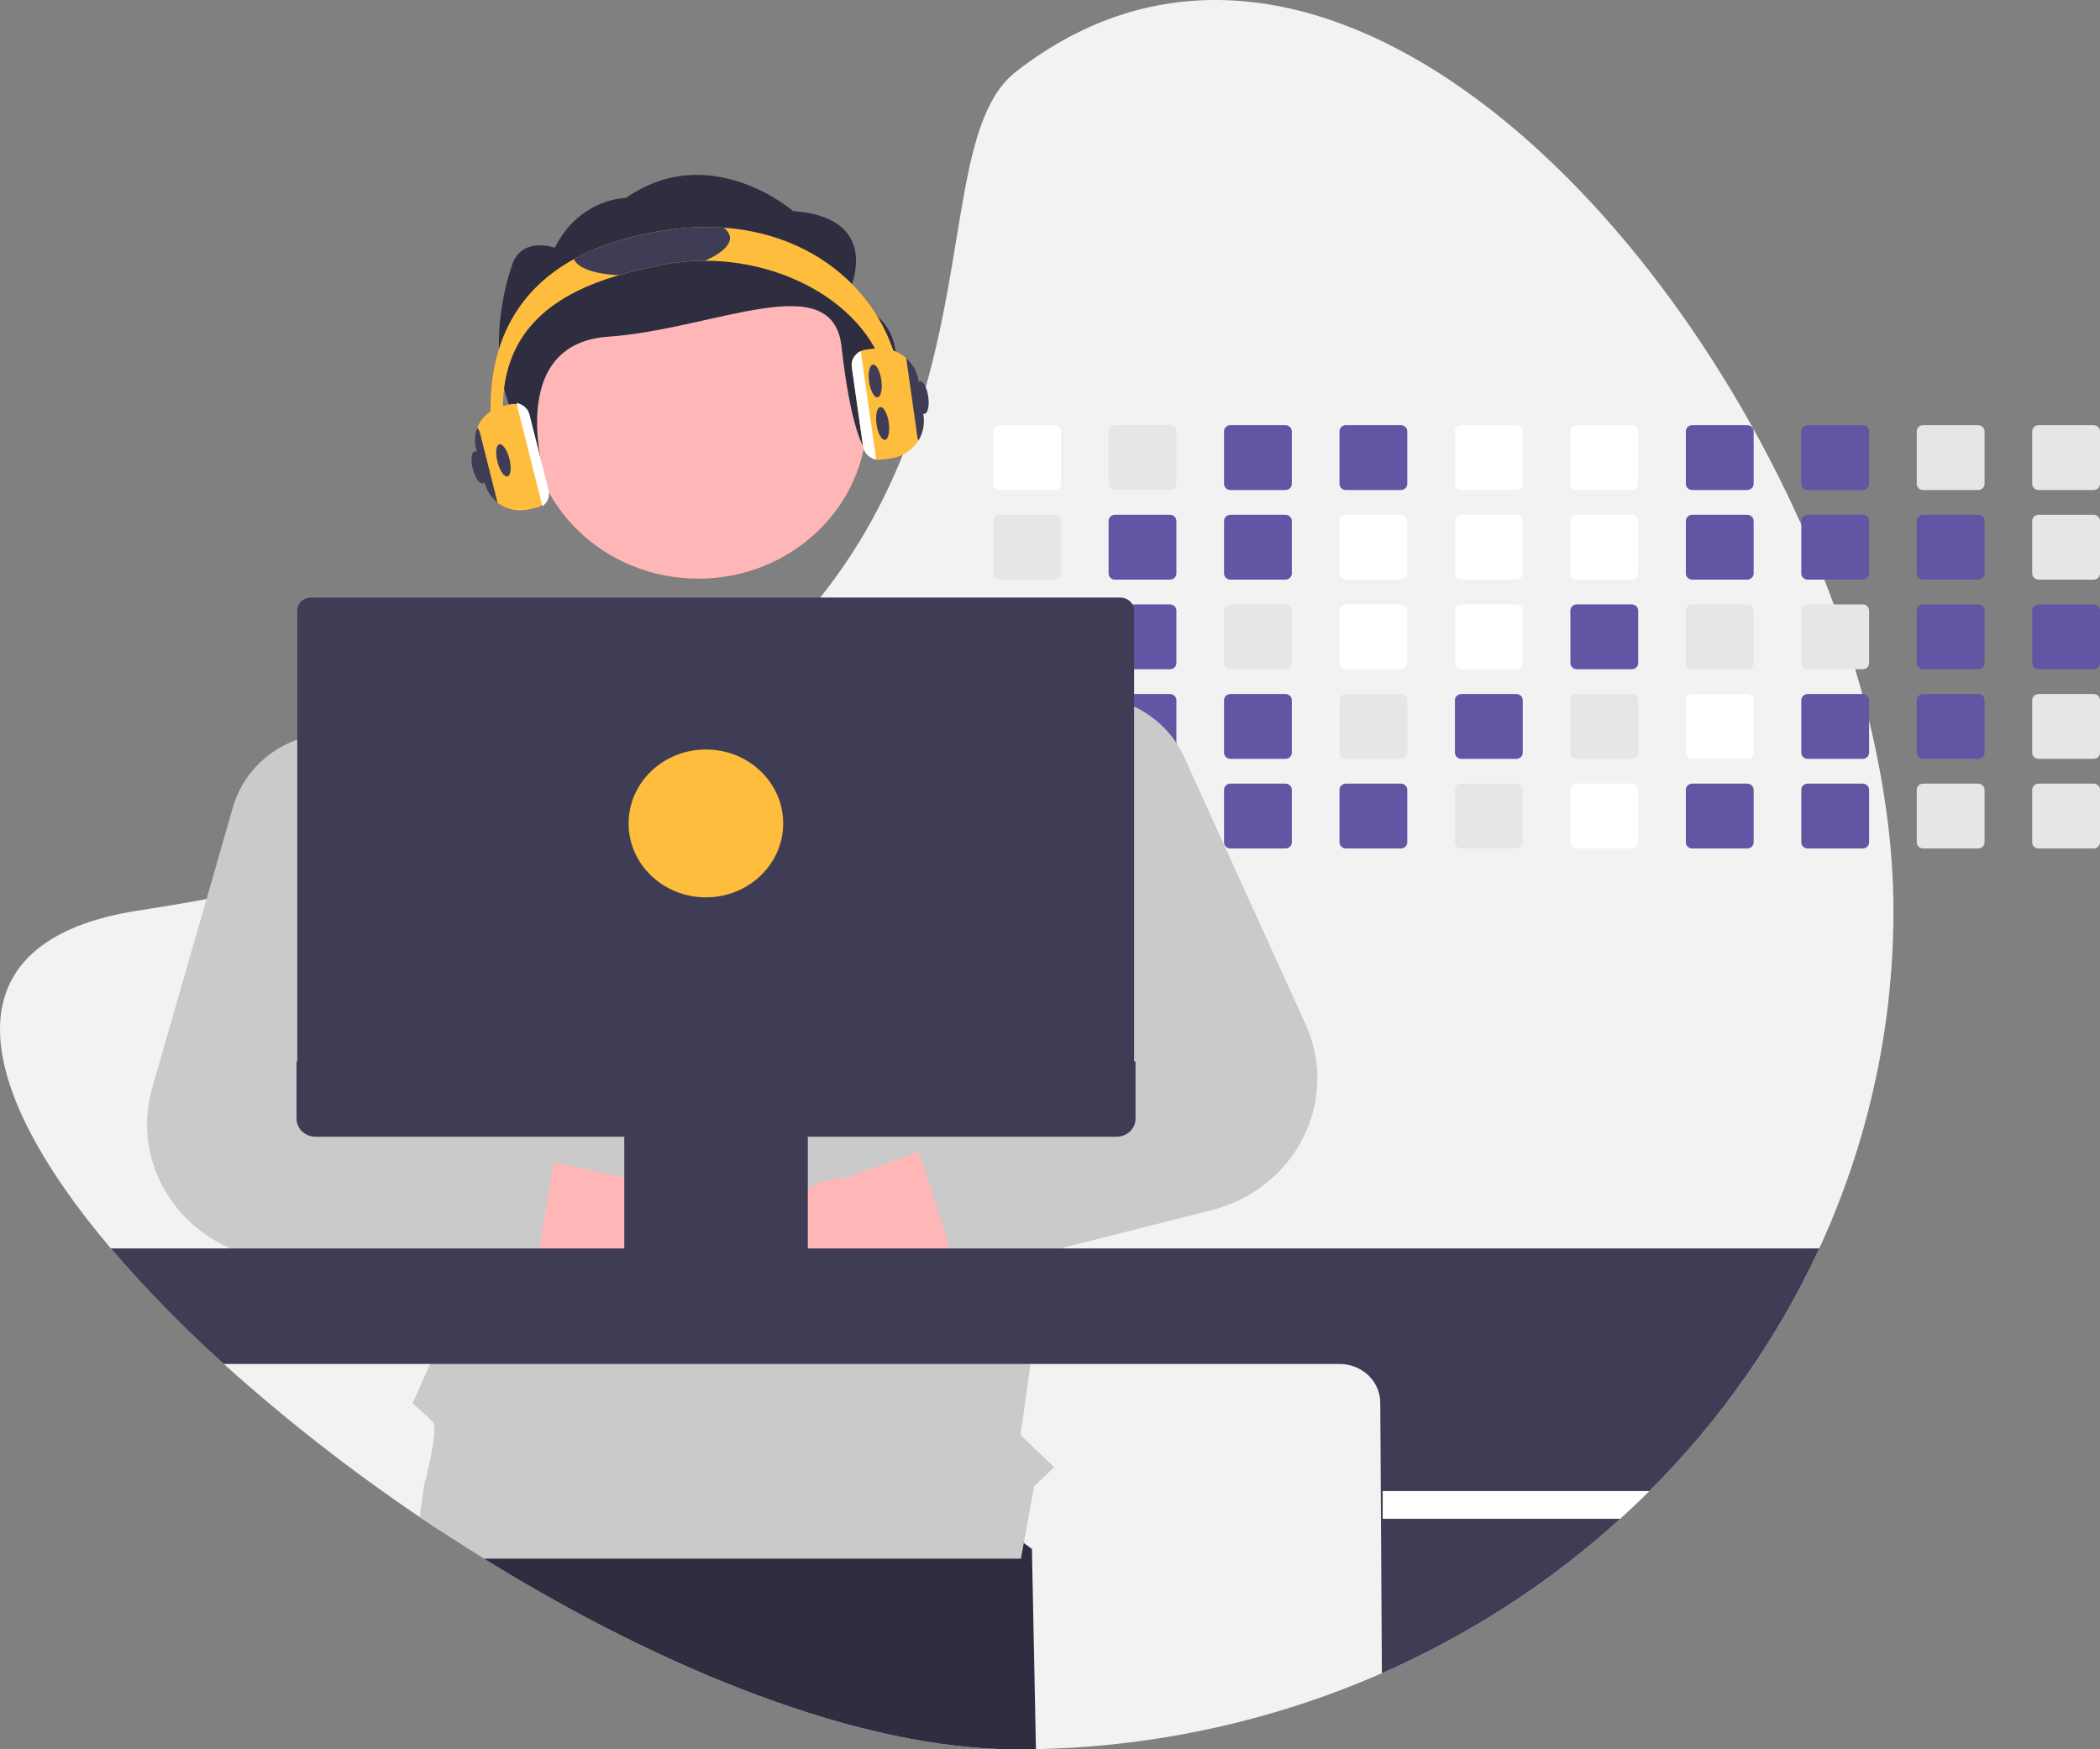 <svg width="473" height="394" viewBox="0 0 473 394" fill="none" xmlns="http://www.w3.org/2000/svg">
<rect x="0" y="0" width="473" height="394" fill="#808080" stroke="none"/>
<g clip-path="url(#clip0_42_2)">
<path d="M426.475 205.044C426.537 253.797 406.832 300.675 371.503 335.822C369.373 337.955 367.186 340.036 364.941 342.066C361.52 345.177 357.985 348.168 354.335 351.038C320.191 377.941 277.565 393.058 233.335 393.952C231.861 393.984 230.382 394 228.897 394C193.623 394 149.256 375.981 108.993 351.038C105.661 348.975 102.36 346.863 99.088 344.704C97.559 343.704 96.037 342.69 94.522 341.662C78.993 331.176 64.254 319.66 50.411 307.199C41.348 299.065 32.849 290.374 24.969 281.182C-5.968 244.687 -12.792 211.804 31.314 205.044C36.536 204.246 41.604 203.393 46.518 202.486C53.637 201.177 60.449 199.765 66.956 198.247C75.72 196.21 83.954 194.001 91.658 191.62C94.25 190.823 96.782 190.009 99.255 189.179C135.814 176.899 160.283 160.886 176.939 143.51C179.764 140.569 182.369 137.593 184.753 134.581C188.4 129.996 191.713 125.177 194.668 120.158C198.747 113.183 202.173 105.877 204.906 98.326L205.057 97.911C218.309 61.352 214.277 27.442 228.897 16.093C291.394 -32.426 369.201 36.67 405.721 118.152C407.562 122.258 409.293 126.389 410.915 130.544C411.643 132.4 412.346 134.26 413.023 136.123C414.802 140.979 416.417 145.847 417.866 150.727C418.423 152.589 418.953 154.449 419.457 156.306C419.996 158.311 420.514 160.311 420.992 162.311C424.545 176.952 426.475 191.392 426.475 205.044Z" fill="#F2F2F2"/>
<path d="M233.335 393.952C231.861 393.984 230.382 394 228.897 394C193.623 394 149.256 375.981 108.993 351.038C105.661 348.975 102.36 346.863 99.088 344.704L101.958 328.004L188.829 316.974L232.429 348.858L233.335 393.952Z" fill="#2F2E41"/>
<path d="M237.517 95.757H225.138C224.755 95.757 224.387 95.903 224.116 96.162C223.845 96.421 223.692 96.773 223.692 97.14V108.984C223.692 109.165 223.73 109.344 223.803 109.512C223.875 109.679 223.982 109.831 224.116 109.959C224.251 110.087 224.41 110.188 224.585 110.257C224.761 110.326 224.948 110.362 225.138 110.361H237.517C237.9 110.361 238.267 110.216 238.538 109.958C238.809 109.7 238.962 109.349 238.963 108.984V97.14C238.962 96.773 238.809 96.422 238.538 96.163C238.267 95.904 237.9 95.758 237.517 95.757Z" fill="white"/>
<path d="M237.517 115.94H225.138C224.754 115.94 224.387 116.086 224.116 116.345C223.845 116.605 223.692 116.956 223.692 117.323V129.167C223.692 129.348 223.73 129.528 223.803 129.695C223.875 129.862 223.982 130.014 224.116 130.142C224.251 130.27 224.41 130.372 224.585 130.441C224.761 130.51 224.948 130.545 225.138 130.544H237.517C237.9 130.544 238.267 130.4 238.538 130.141C238.809 129.883 238.962 129.533 238.963 129.167V117.323C238.962 116.956 238.809 116.605 238.538 116.346C238.267 116.087 237.9 115.941 237.517 115.94Z" fill="#E6E6E6"/>
<path d="M237.517 136.123H225.138C224.754 136.123 224.387 136.269 224.116 136.528C223.845 136.788 223.692 137.139 223.692 137.506V149.345C223.692 149.526 223.729 149.706 223.801 149.874C223.874 150.042 223.98 150.195 224.115 150.323C224.249 150.452 224.409 150.554 224.584 150.623C224.76 150.692 224.948 150.728 225.138 150.727H237.517C237.901 150.727 238.268 150.582 238.539 150.322C238.81 150.063 238.963 149.711 238.963 149.345V137.506C238.962 137.14 238.809 136.789 238.538 136.529C238.267 136.27 237.9 136.124 237.517 136.123Z" fill="#E6E6E6"/>
<path d="M238.941 157.445C238.879 157.126 238.703 156.838 238.443 156.63C238.183 156.423 237.856 156.308 237.517 156.306H225.138C224.754 156.307 224.387 156.452 224.116 156.712C223.845 156.971 223.692 157.323 223.692 157.689V169.528C223.692 169.71 223.729 169.89 223.801 170.057C223.874 170.225 223.98 170.378 224.115 170.506C224.249 170.635 224.409 170.737 224.584 170.806C224.76 170.875 224.948 170.911 225.138 170.911H237.517C237.901 170.91 238.268 170.765 238.539 170.505C238.811 170.246 238.963 169.895 238.963 169.528V157.689C238.964 157.607 238.957 157.525 238.941 157.445Z" fill="#E6E6E6"/>
<path d="M238.079 176.596C237.901 176.526 237.71 176.489 237.517 176.49H225.138C224.948 176.489 224.76 176.525 224.584 176.594C224.409 176.664 224.249 176.765 224.115 176.894C223.98 177.022 223.874 177.175 223.801 177.343C223.729 177.511 223.692 177.691 223.692 177.872V189.711C223.691 189.893 223.728 190.073 223.8 190.241C223.873 190.409 223.979 190.562 224.114 190.691C224.248 190.819 224.408 190.921 224.584 190.99C224.759 191.059 224.948 191.095 225.138 191.094H237.517C237.901 191.094 238.268 190.948 238.539 190.689C238.811 190.429 238.963 190.078 238.963 189.711V177.872C238.962 177.6 238.878 177.334 238.721 177.107C238.564 176.881 238.341 176.703 238.079 176.596Z" fill="#E6E6E6"/>
<path d="M263.521 95.757H251.142C250.759 95.757 250.391 95.903 250.12 96.162C249.849 96.421 249.696 96.773 249.696 97.14V108.984C249.696 109.165 249.734 109.344 249.807 109.512C249.88 109.679 249.986 109.831 250.12 109.959C250.255 110.087 250.414 110.188 250.589 110.257C250.765 110.326 250.952 110.362 251.142 110.361H263.521C263.904 110.361 264.271 110.216 264.542 109.958C264.813 109.7 264.966 109.349 264.967 108.984V97.14C264.966 96.773 264.813 96.422 264.542 96.163C264.272 95.904 263.904 95.758 263.521 95.757Z" fill="#E6E6E6"/>
<path d="M263.521 115.94H251.142C250.759 115.94 250.391 116.086 250.12 116.345C249.849 116.605 249.696 116.956 249.696 117.323V129.167C249.696 129.348 249.734 129.528 249.807 129.695C249.88 129.862 249.986 130.014 250.12 130.142C250.255 130.27 250.414 130.372 250.589 130.441C250.765 130.51 250.952 130.545 251.142 130.544H263.521C263.904 130.544 264.271 130.4 264.542 130.141C264.813 129.883 264.966 129.533 264.967 129.167V117.323C264.966 116.956 264.813 116.605 264.542 116.346C264.272 116.087 263.904 115.941 263.521 115.94Z" fill="#6255A4"/>
<path d="M263.521 136.123H251.142C250.759 136.123 250.391 136.269 250.12 136.528C249.849 136.788 249.696 137.139 249.696 137.506V149.345C249.696 149.526 249.733 149.706 249.806 149.874C249.878 150.042 249.985 150.195 250.119 150.323C250.253 150.452 250.413 150.554 250.588 150.623C250.764 150.692 250.952 150.728 251.142 150.727H263.521C263.905 150.727 264.272 150.582 264.543 150.322C264.815 150.063 264.967 149.711 264.967 149.345V137.506C264.966 137.14 264.813 136.789 264.542 136.529C264.272 136.27 263.904 136.124 263.521 136.123Z" fill="#6255A4"/>
<path d="M263.521 156.306H251.142C250.839 156.307 250.544 156.398 250.298 156.568C250.052 156.738 249.869 156.978 249.774 157.253C249.723 157.393 249.696 157.541 249.696 157.689V169.528C249.696 169.71 249.733 169.89 249.805 170.057C249.878 170.225 249.984 170.378 250.119 170.506C250.253 170.635 250.413 170.737 250.588 170.806C250.764 170.875 250.952 170.911 251.142 170.911H263.521C263.905 170.91 264.272 170.765 264.543 170.505C264.815 170.246 264.967 169.895 264.967 169.528V157.689C264.966 157.323 264.813 156.972 264.542 156.713C264.271 156.454 263.904 156.307 263.521 156.306Z" fill="#6255A4"/>
<path d="M263.521 176.49H251.142C250.952 176.489 250.764 176.525 250.588 176.594C250.413 176.664 250.253 176.765 250.119 176.894C249.985 177.022 249.878 177.175 249.806 177.343C249.733 177.511 249.696 177.691 249.696 177.872V189.711C249.696 189.893 249.733 190.073 249.806 190.241C249.878 190.409 249.985 190.561 250.119 190.69C250.253 190.818 250.413 190.92 250.588 190.989C250.764 191.059 250.952 191.094 251.142 191.094H263.521C263.905 191.094 264.272 190.948 264.543 190.689C264.815 190.429 264.967 190.078 264.967 189.711V177.872C264.967 177.506 264.815 177.154 264.543 176.895C264.272 176.636 263.905 176.49 263.521 176.49Z" fill="#E6E6E6"/>
<path d="M289.525 95.757H277.146C276.763 95.757 276.395 95.903 276.124 96.162C275.853 96.421 275.7 96.773 275.7 97.14V108.984C275.701 109.165 275.738 109.344 275.811 109.512C275.884 109.679 275.99 109.831 276.125 109.959C276.259 110.087 276.418 110.188 276.593 110.257C276.769 110.326 276.957 110.362 277.146 110.361H289.525C289.908 110.361 290.275 110.216 290.546 109.958C290.817 109.7 290.97 109.349 290.971 108.984V97.14C290.97 96.773 290.817 96.422 290.546 96.163C290.276 95.904 289.908 95.758 289.525 95.757Z" fill="#6255A4"/>
<path d="M289.525 115.94H277.146C276.763 115.94 276.395 116.086 276.124 116.345C275.853 116.605 275.7 116.956 275.7 117.323V129.167C275.701 129.348 275.738 129.528 275.811 129.695C275.884 129.862 275.99 130.014 276.125 130.142C276.259 130.27 276.418 130.372 276.593 130.441C276.769 130.51 276.957 130.545 277.146 130.544H289.525C289.908 130.544 290.275 130.4 290.546 130.141C290.817 129.883 290.97 129.533 290.971 129.167V117.323C290.97 116.956 290.817 116.605 290.547 116.346C290.276 116.087 289.908 115.941 289.525 115.94Z" fill="#6255A4"/>
<path d="M289.525 136.123H277.146C276.763 136.123 276.395 136.269 276.124 136.528C275.853 136.788 275.7 137.139 275.7 137.506V149.345C275.7 149.526 275.737 149.706 275.81 149.874C275.882 150.042 275.989 150.195 276.123 150.323C276.257 150.452 276.417 150.554 276.592 150.623C276.768 150.692 276.956 150.728 277.146 150.727H289.525C289.909 150.727 290.276 150.582 290.548 150.322C290.819 150.063 290.971 149.711 290.971 149.345V137.506C290.97 137.14 290.817 136.789 290.547 136.529C290.276 136.27 289.908 136.124 289.525 136.123Z" fill="#E6E6E6"/>
<path d="M289.525 156.306H277.146C276.763 156.307 276.395 156.452 276.124 156.712C275.853 156.971 275.7 157.323 275.7 157.689V169.528C275.7 169.71 275.737 169.89 275.81 170.057C275.882 170.225 275.989 170.378 276.123 170.506C276.257 170.635 276.417 170.737 276.592 170.806C276.768 170.875 276.956 170.911 277.146 170.911H289.525C289.909 170.91 290.276 170.765 290.548 170.505C290.819 170.246 290.971 169.895 290.971 169.528V157.689C290.97 157.323 290.817 156.972 290.547 156.713C290.276 156.454 289.908 156.307 289.525 156.306Z" fill="#6255A4"/>
<path d="M289.525 176.49H277.146C276.956 176.489 276.768 176.525 276.592 176.594C276.417 176.664 276.257 176.765 276.123 176.894C275.989 177.022 275.882 177.175 275.81 177.343C275.737 177.511 275.7 177.691 275.7 177.872V189.711C275.7 189.893 275.737 190.073 275.81 190.241C275.882 190.409 275.989 190.561 276.123 190.69C276.257 190.818 276.417 190.92 276.592 190.989C276.768 191.059 276.956 191.094 277.146 191.094H289.525C289.909 191.094 290.276 190.948 290.548 190.689C290.819 190.429 290.971 190.078 290.971 189.711V177.872C290.971 177.506 290.819 177.154 290.548 176.895C290.276 176.636 289.909 176.49 289.525 176.49Z" fill="#6255A4"/>
<path d="M315.529 95.757H303.15C302.767 95.757 302.399 95.903 302.128 96.162C301.857 96.421 301.705 96.773 301.704 97.14V108.984C301.705 109.165 301.742 109.344 301.815 109.512C301.888 109.679 301.994 109.831 302.129 109.959C302.263 110.087 302.422 110.188 302.598 110.257C302.773 110.326 302.961 110.362 303.15 110.361H315.529C315.912 110.361 316.279 110.216 316.55 109.958C316.821 109.7 316.974 109.349 316.975 108.984V97.14C316.974 96.773 316.822 96.422 316.551 96.163C316.28 95.904 315.913 95.758 315.529 95.757Z" fill="#6255A4"/>
<path d="M315.529 115.94H303.15C302.767 115.94 302.399 116.086 302.128 116.345C301.857 116.605 301.705 116.956 301.704 117.323V129.167C301.705 129.348 301.742 129.528 301.815 129.695C301.888 129.862 301.994 130.014 302.129 130.142C302.263 130.27 302.422 130.372 302.598 130.441C302.773 130.51 302.961 130.545 303.15 130.544H315.529C315.912 130.544 316.279 130.4 316.55 130.141C316.821 129.883 316.974 129.533 316.975 129.167V117.323C316.974 116.956 316.822 116.605 316.551 116.346C316.28 116.087 315.913 115.941 315.529 115.94Z" fill="white"/>
<path d="M315.529 136.123H303.15C302.767 136.123 302.399 136.269 302.128 136.528C301.857 136.788 301.705 137.139 301.704 137.506V149.345C301.704 149.526 301.741 149.706 301.814 149.874C301.886 150.042 301.993 150.195 302.127 150.323C302.261 150.452 302.421 150.554 302.596 150.623C302.772 150.692 302.96 150.728 303.15 150.727H315.529C315.913 150.727 316.28 150.582 316.552 150.322C316.823 150.063 316.975 149.711 316.975 149.345V137.506C316.974 137.14 316.822 136.789 316.551 136.529C316.28 136.27 315.913 136.124 315.529 136.123Z" fill="white"/>
<path d="M315.529 156.306H303.15C302.767 156.307 302.399 156.452 302.128 156.712C301.857 156.971 301.705 157.323 301.704 157.689V169.528C301.704 169.71 301.741 169.89 301.814 170.057C301.886 170.225 301.993 170.378 302.127 170.506C302.261 170.635 302.421 170.737 302.596 170.806C302.772 170.875 302.96 170.911 303.15 170.911H315.529C315.913 170.91 316.281 170.765 316.552 170.505C316.823 170.246 316.975 169.895 316.975 169.528V157.689C316.974 157.323 316.822 156.972 316.551 156.713C316.28 156.454 315.913 156.307 315.529 156.306Z" fill="#E6E6E6"/>
<path d="M315.529 176.49H303.15C302.96 176.489 302.772 176.525 302.596 176.594C302.421 176.664 302.261 176.765 302.127 176.894C301.993 177.022 301.886 177.175 301.814 177.343C301.741 177.511 301.704 177.691 301.704 177.872V189.711C301.704 189.893 301.741 190.073 301.814 190.241C301.886 190.409 301.993 190.561 302.127 190.69C302.261 190.818 302.421 190.92 302.596 190.989C302.772 191.059 302.96 191.094 303.15 191.094H315.529C315.913 191.094 316.281 190.948 316.552 190.689C316.823 190.429 316.975 190.078 316.975 189.711V177.872C316.975 177.506 316.823 177.154 316.552 176.895C316.281 176.636 315.913 176.49 315.529 176.49Z" fill="#6255A4"/>
<path d="M341.534 95.757H329.149C328.766 95.758 328.4 95.904 328.13 96.164C327.86 96.423 327.708 96.774 327.708 97.14V108.984C327.709 109.349 327.86 109.699 328.13 109.958C328.401 110.216 328.767 110.361 329.149 110.361H341.534C341.916 110.361 342.283 110.216 342.554 109.958C342.825 109.7 342.978 109.349 342.98 108.984V97.14C342.978 96.773 342.826 96.422 342.555 96.163C342.284 95.904 341.917 95.758 341.534 95.757Z" fill="white"/>
<path d="M341.534 115.94H329.149C328.766 115.941 328.4 116.088 328.13 116.347C327.86 116.606 327.708 116.957 327.708 117.323V129.167C327.709 129.532 327.86 129.882 328.13 130.141C328.401 130.399 328.767 130.544 329.149 130.544H341.534C341.916 130.544 342.283 130.4 342.554 130.141C342.825 129.883 342.978 129.533 342.98 129.167V117.323C342.978 116.956 342.826 116.605 342.555 116.346C342.284 116.087 341.917 115.941 341.534 115.94Z" fill="white"/>
<path d="M341.534 136.123H329.149C328.766 136.125 328.4 136.271 328.13 136.53C327.86 136.789 327.708 137.14 327.708 137.506V149.345C327.708 149.526 327.745 149.706 327.817 149.873C327.889 150.041 327.995 150.193 328.129 150.322C328.263 150.45 328.422 150.552 328.597 150.622C328.772 150.691 328.959 150.727 329.149 150.727H341.534C341.917 150.727 342.285 150.582 342.556 150.322C342.827 150.063 342.979 149.711 342.98 149.345V137.506C342.978 137.14 342.826 136.789 342.555 136.529C342.284 136.27 341.917 136.124 341.534 136.123Z" fill="white"/>
<path d="M341.534 156.306H329.149C328.766 156.308 328.4 156.454 328.13 156.713C327.86 156.972 327.708 157.323 327.708 157.689V169.528C327.708 169.709 327.745 169.889 327.817 170.056C327.889 170.224 327.995 170.376 328.129 170.505C328.263 170.633 328.422 170.735 328.597 170.805C328.772 170.875 328.959 170.91 329.149 170.911H341.534C341.917 170.91 342.285 170.765 342.556 170.505C342.827 170.246 342.979 169.895 342.98 169.528V157.689C342.978 157.323 342.826 156.972 342.555 156.713C342.284 156.454 341.917 156.307 341.534 156.306Z" fill="#6255A4"/>
<path d="M341.534 176.49H329.149C328.959 176.49 328.772 176.526 328.597 176.595C328.422 176.665 328.263 176.767 328.129 176.895C327.995 177.024 327.889 177.176 327.817 177.344C327.745 177.512 327.708 177.691 327.708 177.872V189.711C327.708 189.892 327.745 190.072 327.817 190.24C327.889 190.407 327.995 190.56 328.129 190.688C328.263 190.817 328.422 190.919 328.597 190.988C328.772 191.058 328.959 191.094 329.149 191.094H341.534C341.917 191.094 342.285 190.948 342.556 190.689C342.827 190.429 342.979 190.078 342.98 189.711V177.872C342.979 177.506 342.827 177.154 342.556 176.895C342.285 176.636 341.917 176.49 341.534 176.49Z" fill="#E6E6E6"/>
<path d="M367.538 95.757H355.153C354.77 95.758 354.404 95.904 354.134 96.164C353.864 96.423 353.712 96.774 353.713 97.14V108.984C353.713 109.349 353.864 109.699 354.134 109.958C354.405 110.216 354.771 110.361 355.153 110.361H367.538C367.92 110.361 368.287 110.216 368.558 109.958C368.829 109.7 368.982 109.349 368.984 108.984V97.14C368.982 96.773 368.83 96.422 368.559 96.163C368.288 95.904 367.921 95.758 367.538 95.757Z" fill="white"/>
<path d="M367.538 115.94H355.153C354.77 115.941 354.404 116.088 354.134 116.347C353.864 116.606 353.712 116.957 353.713 117.323V129.167C353.713 129.532 353.864 129.882 354.134 130.141C354.405 130.399 354.771 130.544 355.153 130.544H367.538C367.92 130.544 368.287 130.4 368.558 130.141C368.829 129.883 368.982 129.533 368.984 129.167V117.323C368.983 116.956 368.83 116.605 368.559 116.346C368.288 116.087 367.921 115.941 367.538 115.94Z" fill="white"/>
<path d="M367.538 136.123H355.153C354.77 136.125 354.404 136.271 354.134 136.53C353.864 136.789 353.712 137.14 353.713 137.506V149.345C353.712 149.526 353.749 149.706 353.821 149.873C353.893 150.041 353.999 150.193 354.133 150.322C354.267 150.45 354.426 150.552 354.601 150.622C354.776 150.691 354.963 150.727 355.153 150.727H367.538C367.921 150.727 368.289 150.582 368.56 150.322C368.831 150.063 368.983 149.711 368.984 149.345V137.506C368.983 137.14 368.83 136.789 368.559 136.529C368.288 136.27 367.921 136.124 367.538 136.123Z" fill="#6255A4"/>
<path d="M367.538 156.306H355.153C354.77 156.308 354.404 156.454 354.134 156.713C353.864 156.972 353.712 157.323 353.713 157.689V169.528C353.712 169.709 353.749 169.889 353.821 170.056C353.893 170.224 353.999 170.376 354.133 170.505C354.267 170.633 354.426 170.735 354.601 170.805C354.776 170.875 354.963 170.91 355.153 170.911H367.538C367.921 170.91 368.289 170.765 368.56 170.505C368.831 170.246 368.983 169.895 368.984 169.528V157.689C368.982 157.323 368.83 156.972 368.559 156.713C368.288 156.454 367.921 156.307 367.538 156.306Z" fill="#E6E6E6"/>
<path d="M367.538 176.49H355.153C354.963 176.49 354.776 176.526 354.601 176.595C354.426 176.665 354.267 176.767 354.133 176.895C353.999 177.024 353.893 177.176 353.821 177.344C353.749 177.512 353.712 177.691 353.713 177.872V189.711C353.712 189.892 353.749 190.072 353.821 190.24C353.893 190.407 353.999 190.56 354.133 190.688C354.267 190.817 354.426 190.919 354.601 190.988C354.776 191.058 354.963 191.094 355.153 191.094H367.538C367.921 191.094 368.289 190.948 368.56 190.689C368.831 190.429 368.983 190.078 368.984 189.711V177.872C368.983 177.506 368.831 177.154 368.56 176.895C368.289 176.636 367.921 176.49 367.538 176.49Z" fill="white"/>
<path d="M393.542 95.757H381.157C380.774 95.758 380.408 95.904 380.138 96.164C379.868 96.423 379.716 96.774 379.717 97.14V108.984C379.717 109.349 379.868 109.699 380.139 109.958C380.409 110.216 380.775 110.361 381.157 110.361H393.542C393.924 110.361 394.291 110.216 394.562 109.958C394.833 109.7 394.986 109.349 394.988 108.984V97.14C394.987 96.773 394.834 96.422 394.563 96.163C394.292 95.904 393.925 95.758 393.542 95.757Z" fill="#6255A4"/>
<path d="M393.542 115.94H381.157C380.774 115.941 380.408 116.088 380.138 116.347C379.868 116.606 379.716 116.957 379.717 117.323V129.167C379.717 129.532 379.868 129.882 380.139 130.141C380.409 130.399 380.775 130.544 381.157 130.544H393.542C393.924 130.544 394.291 130.4 394.562 130.141C394.833 129.883 394.986 129.533 394.988 129.167V117.323C394.987 116.956 394.834 116.605 394.563 116.346C394.292 116.087 393.925 115.941 393.542 115.94Z" fill="#6255A4"/>
<path d="M393.542 136.123H381.157C380.774 136.125 380.408 136.271 380.138 136.53C379.868 136.789 379.716 137.14 379.717 137.506V149.345C379.716 149.526 379.753 149.706 379.825 149.873C379.897 150.041 380.003 150.193 380.137 150.322C380.271 150.45 380.43 150.552 380.605 150.622C380.78 150.691 380.967 150.727 381.157 150.727H393.542C393.925 150.727 394.293 150.582 394.564 150.322C394.835 150.063 394.987 149.711 394.988 149.345V137.506C394.987 137.14 394.834 136.789 394.563 136.529C394.292 136.27 393.925 136.124 393.542 136.123Z" fill="#E6E6E6"/>
<path d="M393.542 156.306H381.157C380.774 156.308 380.408 156.454 380.138 156.713C379.868 156.972 379.716 157.323 379.717 157.689V169.528C379.716 169.709 379.753 169.889 379.825 170.056C379.897 170.224 380.003 170.376 380.137 170.505C380.271 170.633 380.43 170.735 380.605 170.805C380.78 170.875 380.967 170.91 381.157 170.911H393.542C393.925 170.91 394.293 170.765 394.564 170.505C394.835 170.246 394.987 169.895 394.988 169.528V157.689C394.986 157.323 394.834 156.972 394.563 156.713C394.292 156.454 393.925 156.307 393.542 156.306Z" fill="white"/>
<path d="M393.542 176.49H381.157C380.967 176.49 380.78 176.526 380.605 176.595C380.43 176.665 380.271 176.767 380.137 176.895C380.003 177.024 379.897 177.176 379.825 177.344C379.753 177.512 379.716 177.691 379.717 177.872V189.711C379.716 189.892 379.753 190.072 379.825 190.24C379.897 190.407 380.003 190.56 380.137 190.688C380.271 190.817 380.43 190.919 380.605 190.988C380.78 191.058 380.967 191.094 381.157 191.094H393.542C393.925 191.094 394.293 190.948 394.564 190.689C394.835 190.429 394.987 190.078 394.988 189.711V177.872C394.987 177.506 394.835 177.154 394.564 176.895C394.293 176.636 393.925 176.49 393.542 176.49Z" fill="#6255A4"/>
<path d="M419.546 95.757H407.161C406.779 95.758 406.412 95.904 406.142 96.164C405.872 96.423 405.721 96.774 405.721 97.14V108.984C405.721 109.349 405.873 109.699 406.143 109.958C406.413 110.216 406.779 110.361 407.161 110.361H419.546C419.928 110.361 420.295 110.216 420.566 109.958C420.838 109.7 420.99 109.349 420.992 108.984V97.14C420.991 96.773 420.838 96.422 420.567 96.163C420.296 95.904 419.929 95.758 419.546 95.757Z" fill="#6255A4"/>
<path d="M419.546 115.94H407.161C406.779 115.941 406.412 116.088 406.142 116.347C405.872 116.606 405.721 116.957 405.721 117.323V129.167C405.721 129.532 405.873 129.882 406.143 130.141C406.413 130.399 406.779 130.544 407.161 130.544H419.546C419.928 130.544 420.295 130.4 420.566 130.141C420.838 129.883 420.99 129.533 420.992 129.167V117.323C420.991 116.956 420.838 116.605 420.567 116.346C420.296 116.087 419.929 115.941 419.546 115.94Z" fill="#6255A4"/>
<path d="M419.546 136.123H407.161C406.779 136.125 406.412 136.271 406.142 136.53C405.872 136.789 405.721 137.14 405.721 137.506V149.345C405.72 149.526 405.757 149.706 405.829 149.873C405.901 150.041 406.007 150.193 406.141 150.322C406.275 150.45 406.434 150.552 406.609 150.622C406.784 150.691 406.972 150.727 407.161 150.727H419.546C419.929 150.727 420.297 150.582 420.568 150.322C420.839 150.063 420.992 149.711 420.992 149.345V137.506C420.991 137.14 420.838 136.789 420.567 136.529C420.296 136.27 419.929 136.124 419.546 136.123Z" fill="#E6E6E6"/>
<path d="M419.546 156.306H407.161C406.779 156.308 406.412 156.454 406.142 156.713C405.872 156.972 405.721 157.323 405.721 157.689V169.528C405.72 169.709 405.757 169.889 405.829 170.056C405.901 170.224 406.007 170.376 406.141 170.505C406.275 170.633 406.434 170.735 406.609 170.805C406.784 170.875 406.972 170.91 407.161 170.911H419.546C419.929 170.91 420.297 170.765 420.568 170.505C420.839 170.246 420.992 169.895 420.992 169.528V157.689C420.991 157.323 420.838 156.972 420.567 156.713C420.296 156.454 419.929 156.307 419.546 156.306Z" fill="#6255A4"/>
<path d="M419.546 176.49H407.161C406.972 176.49 406.784 176.526 406.609 176.595C406.434 176.665 406.275 176.767 406.141 176.895C406.007 177.024 405.901 177.176 405.829 177.344C405.757 177.512 405.72 177.691 405.721 177.872V189.711C405.72 189.892 405.757 190.072 405.829 190.24C405.901 190.407 406.007 190.56 406.141 190.688C406.275 190.817 406.434 190.919 406.609 190.988C406.784 191.058 406.972 191.094 407.161 191.094H419.546C419.929 191.094 420.297 190.948 420.568 190.689C420.839 190.429 420.992 190.078 420.992 189.711V177.872C420.992 177.506 420.839 177.154 420.568 176.895C420.297 176.636 419.929 176.49 419.546 176.49Z" fill="#6255A4"/>
<path d="M445.55 95.757H433.165C432.783 95.758 432.416 95.904 432.146 96.164C431.876 96.423 431.725 96.774 431.725 97.14V108.984C431.725 109.349 431.877 109.699 432.147 109.958C432.417 110.216 432.783 110.361 433.165 110.361H445.55C445.932 110.361 446.299 110.216 446.571 109.958C446.842 109.7 446.994 109.349 446.996 108.984V97.14C446.995 96.773 446.842 96.422 446.571 96.163C446.3 95.904 445.933 95.758 445.55 95.757Z" fill="#E6E6E6"/>
<path d="M445.55 115.94H433.165C432.783 115.941 432.416 116.088 432.146 116.347C431.876 116.606 431.725 116.957 431.725 117.323V129.167C431.725 129.532 431.877 129.882 432.147 130.141C432.417 130.399 432.783 130.544 433.165 130.544H445.55C445.932 130.544 446.299 130.4 446.571 130.141C446.842 129.883 446.994 129.533 446.996 129.167V117.323C446.995 116.956 446.842 116.605 446.571 116.346C446.3 116.087 445.933 115.941 445.55 115.94Z" fill="#6255A4"/>
<path d="M445.55 136.123H433.165C432.783 136.125 432.416 136.271 432.146 136.53C431.876 136.789 431.725 137.14 431.725 137.506V149.345C431.724 149.526 431.761 149.706 431.833 149.873C431.905 150.041 432.011 150.193 432.145 150.322C432.279 150.45 432.438 150.552 432.613 150.622C432.788 150.691 432.976 150.727 433.165 150.727H445.55C445.933 150.727 446.301 150.582 446.572 150.322C446.843 150.063 446.996 149.711 446.996 149.345V137.506C446.995 137.14 446.842 136.789 446.571 136.529C446.3 136.27 445.933 136.124 445.55 136.123Z" fill="#6255A4"/>
<path d="M445.55 156.306H433.165C432.783 156.308 432.416 156.454 432.146 156.713C431.876 156.972 431.725 157.323 431.725 157.689V169.528C431.724 169.709 431.761 169.889 431.833 170.056C431.905 170.224 432.011 170.376 432.145 170.505C432.279 170.633 432.438 170.735 432.613 170.805C432.788 170.875 432.976 170.91 433.165 170.911H445.55C445.933 170.91 446.301 170.765 446.572 170.505C446.843 170.246 446.996 169.895 446.996 169.528V157.689C446.995 157.323 446.842 156.972 446.571 156.713C446.3 156.454 445.933 156.307 445.55 156.306Z" fill="#6255A4"/>
<path d="M445.55 176.49H433.165C432.976 176.49 432.788 176.526 432.613 176.595C432.438 176.665 432.279 176.767 432.145 176.895C432.011 177.024 431.905 177.176 431.833 177.344C431.761 177.512 431.724 177.691 431.725 177.872V189.711C431.724 189.892 431.761 190.072 431.833 190.24C431.905 190.407 432.011 190.56 432.145 190.688C432.279 190.817 432.438 190.919 432.613 190.988C432.788 191.058 432.976 191.094 433.165 191.094H445.55C445.933 191.094 446.301 190.948 446.572 190.689C446.843 190.429 446.996 190.078 446.996 189.711V177.872C446.996 177.506 446.843 177.154 446.572 176.895C446.301 176.636 445.933 176.49 445.55 176.49Z" fill="#E6E6E6"/>
<path d="M471.554 95.757H459.169C458.787 95.758 458.42 95.904 458.15 96.164C457.88 96.423 457.729 96.774 457.729 97.14V108.984C457.729 109.349 457.881 109.699 458.151 109.958C458.421 110.216 458.787 110.361 459.169 110.361H471.554C471.937 110.361 472.304 110.216 472.575 109.958C472.846 109.7 472.999 109.349 473 108.984V97.14C472.999 96.773 472.846 96.422 472.575 96.163C472.304 95.904 471.937 95.758 471.554 95.757Z" fill="#E6E6E6"/>
<path d="M471.554 115.94H459.169C458.787 115.941 458.42 116.088 458.15 116.347C457.88 116.606 457.729 116.957 457.729 117.323V129.167C457.729 129.532 457.881 129.882 458.151 130.141C458.421 130.399 458.787 130.544 459.169 130.544H471.554C471.937 130.544 472.304 130.4 472.575 130.141C472.846 129.883 472.999 129.533 473 129.167V117.323C472.999 116.956 472.846 116.605 472.575 116.346C472.304 116.087 471.937 115.941 471.554 115.94Z" fill="#E6E6E6"/>
<path d="M471.554 136.123H459.169C458.787 136.125 458.42 136.271 458.15 136.53C457.88 136.789 457.729 137.14 457.729 137.506V149.345C457.728 149.526 457.765 149.706 457.837 149.873C457.91 150.041 458.015 150.193 458.149 150.322C458.283 150.45 458.442 150.552 458.617 150.622C458.792 150.691 458.98 150.727 459.169 150.727H471.554C471.937 150.727 472.305 150.582 472.576 150.322C472.847 150.063 473 149.711 473 149.345V137.506C472.999 137.14 472.846 136.789 472.575 136.529C472.304 136.27 471.937 136.124 471.554 136.123Z" fill="#6255A4"/>
<path d="M471.554 156.306H459.169C458.787 156.308 458.42 156.454 458.15 156.713C457.88 156.972 457.729 157.323 457.729 157.689V169.528C457.728 169.709 457.765 169.889 457.837 170.056C457.91 170.224 458.015 170.376 458.149 170.505C458.283 170.633 458.442 170.735 458.617 170.805C458.792 170.875 458.98 170.91 459.169 170.911H471.554C471.937 170.91 472.305 170.765 472.576 170.505C472.847 170.246 473 169.895 473 169.528V157.689C472.999 157.323 472.846 156.972 472.575 156.713C472.304 156.454 471.937 156.307 471.554 156.306Z" fill="#E6E6E6"/>
<path d="M471.554 176.49H459.169C458.98 176.49 458.792 176.526 458.617 176.595C458.442 176.665 458.283 176.767 458.149 176.895C458.015 177.024 457.91 177.176 457.837 177.344C457.765 177.512 457.728 177.691 457.729 177.872V189.711C457.728 189.892 457.765 190.072 457.837 190.24C457.91 190.407 458.015 190.56 458.149 190.688C458.283 190.817 458.442 190.919 458.617 190.988C458.792 191.058 458.98 191.094 459.169 191.094H471.554C471.937 191.094 472.305 190.948 472.576 190.689C472.847 190.429 473 190.078 473 189.711V177.872C473 177.506 472.847 177.154 472.576 176.895C472.305 176.636 471.937 176.49 471.554 176.49Z" fill="#E6E6E6"/>
<path d="M186.909 351.039H186.564L186.859 351.002L186.909 351.039Z" fill="#2F2E41"/>
<path d="M157.278 130.329C178.262 130.329 195.273 114.061 195.273 93.993C195.273 73.925 178.262 57.657 157.278 57.657C136.294 57.657 119.283 73.925 119.283 93.993C119.283 114.061 136.294 130.329 157.278 130.329Z" fill="#FFB6B6"/>
<path d="M190.552 67.352C190.552 67.352 200.489 49.184 178.626 47.532C178.626 47.532 159.988 31.363 140.991 44.576C140.991 44.576 130.628 44.576 124.962 55.79C124.962 55.79 116.812 52.834 115.021 60.745C115.021 60.745 109.058 77.262 115.021 92.126C120.985 106.991 122.965 108.643 122.965 108.643C122.965 108.643 113.166 77.478 137.018 75.826C160.871 74.175 187.562 59.92 189.55 78.088C191.538 96.255 194.529 100.732 194.529 100.732C194.529 100.732 213.409 74.784 190.552 67.352Z" fill="#2F2E41"/>
<path d="M255.563 183.542L255.441 184.159L254.067 191.094L244.574 239.065L244.013 241.89L242.834 247.862L241.221 256.01L237.645 274.066L236.622 279.24L236.238 281.182L236.105 281.862L235.042 287.218L234.72 288.835L232.128 307.199L229.865 323.202L237.439 330.446L232.924 334.764L229.96 351.001L229.965 351.038H108.993C104.099 348.007 99.275 344.881 94.522 341.662L95.518 334.535C95.518 334.535 98.944 321.809 97.503 320.287C96.068 318.766 92.921 316.049 92.921 316.049L96.886 307.199L97.436 305.97L96.513 287.659L96.491 287.218L96.185 281.182L96.146 280.405L96.085 279.24L94.912 256.01L94.889 255.627L94.534 248.585L94.2 241.89L94.055 239.065L92.626 210.809L91.658 191.62L90.813 174.915L94.211 173.814L130.553 162.002L145.607 143.287L176.939 143.51L192.277 143.622L217.87 166.321L223.692 168.98L223.737 169.001L227.913 170.911L238.502 175.745L249.696 180.861L255.441 183.483L255.563 183.542Z" fill="#CACACA"/>
<path d="M149.656 296.526C147.36 297.376 144.897 297.735 142.441 297.577C139.984 297.419 137.593 296.748 135.437 295.61C133.281 294.473 131.412 292.897 129.962 290.994C128.511 289.092 127.515 286.908 127.042 284.597L67.783 276.556L88.383 254.271L141.499 265.323C145.611 264.821 149.773 265.78 153.196 268.017C156.618 270.253 159.064 273.613 160.07 277.459C161.075 281.305 160.571 285.371 158.651 288.885C156.732 292.399 153.532 295.118 149.656 296.526V296.526Z" fill="#FFB6B6"/>
<path d="M123.235 256.01C122.137 254.679 120.583 253.762 118.847 253.42L94.534 248.585L92.037 248.091C90.585 247.801 89.215 247.222 88.014 246.39C86.813 245.559 85.809 244.495 85.068 243.267C84.3 241.978 83.835 240.544 83.706 239.065C83.59 237.721 83.758 236.368 84.201 235.087L92.626 210.809L98.093 195.056C98.755 193.156 99.146 191.179 99.255 189.179C99.559 183.644 97.769 178.19 94.211 173.815C91.083 169.969 86.744 167.187 81.836 165.881C76.928 164.575 71.711 164.813 66.956 166.56C66.817 166.608 66.672 166.661 66.533 166.714C63.122 168.017 60.075 170.06 57.633 172.682C55.19 175.304 53.418 178.434 52.458 181.824L46.518 202.486L34.267 245.081C33.041 249.348 32.793 253.819 33.541 258.187C34.288 262.554 36.014 266.716 38.6 270.387C41.185 274.057 44.57 277.15 48.521 279.454C52.473 281.758 56.898 283.218 61.495 283.734L96.513 287.659L112.719 289.478C114.592 289.694 116.482 289.226 118.012 288.168C119.541 287.111 120.598 285.541 120.971 283.772C120.998 283.675 121.018 283.578 121.033 283.479L121.422 281.182L124.72 261.833L124.753 261.637C124.925 260.649 124.878 259.639 124.617 258.669C124.355 257.7 123.885 256.794 123.235 256.01Z" fill="#CACACA"/>
<path d="M187.402 297.146C189.801 297.679 192.292 297.702 194.701 297.214C197.11 296.726 199.377 295.739 201.344 294.322C203.311 292.905 204.929 291.093 206.084 289.014C207.24 286.934 207.904 284.638 208.031 282.286L265.513 266.335L241.832 247.051L190.877 265.155C186.732 265.213 182.753 266.723 179.695 269.399C176.636 272.075 174.71 275.731 174.281 279.674C173.853 283.618 174.952 287.574 177.37 290.794C179.789 294.015 183.358 296.275 187.402 297.146V297.146Z" fill="#FFB6B6"/>
<path d="M294.052 230.652L266.713 170.48C264.477 165.54 260.484 161.517 255.441 159.125C253.882 158.391 252.245 157.821 250.558 157.423C250.297 157.359 250.035 157.301 249.774 157.253C246.197 156.507 242.487 156.572 238.941 157.445C235.7 158.241 232.67 159.682 230.05 161.673C227.431 163.664 225.279 166.161 223.737 169.001C223.72 169.025 223.705 169.05 223.692 169.076C221.969 172.264 221.052 175.795 221.017 179.383C220.981 182.972 221.827 186.519 223.486 189.738L223.826 190.387L243.145 227.493C243.805 228.762 244.176 230.15 244.236 231.565C244.295 232.981 244.041 234.393 243.489 235.709C242.938 237.024 242.102 238.213 241.036 239.197C239.971 240.182 238.699 240.94 237.306 241.421L235.949 241.89L211.546 250.319C209.715 250.944 208.209 252.224 207.345 253.889C206.481 255.555 206.326 257.476 206.914 259.249L206.975 259.435L213.815 280.368C213.849 280.464 213.882 280.559 213.921 280.655C213.981 280.836 214.055 281.012 214.143 281.182C214.87 282.741 216.155 284.001 217.767 284.735C219.379 285.469 221.212 285.629 222.936 285.186L236.105 281.862L238.791 281.182L272.797 272.592C277.272 271.462 281.438 269.42 285.011 266.606C288.583 263.792 291.478 260.273 293.497 256.29C295.515 252.307 296.61 247.954 296.706 243.529C296.802 239.104 295.896 234.711 294.052 230.652L294.052 230.652Z" fill="#CACACA"/>
<path d="M24.969 281.182C32.849 290.374 41.348 299.065 50.411 307.199H301.76C304.182 307.203 306.503 308.125 308.215 309.763C309.926 311.401 310.889 313.621 310.891 315.937L311.253 376.848C326.716 370.054 341.196 361.379 354.335 351.038C357.984 348.172 361.519 345.181 364.941 342.066C367.182 340.035 369.369 337.953 371.503 335.822C387.499 319.886 400.452 301.393 409.775 281.182H24.969Z" fill="#3F3D56"/>
<path d="M371.503 335.822C369.373 337.955 367.185 340.036 364.941 342.066H311.436V335.822H371.503Z" fill="white"/>
<path d="M255.063 136.123C254.798 135.657 254.407 135.267 253.931 134.996C253.454 134.724 252.909 134.581 252.354 134.581H70.037C69.219 134.583 68.436 134.895 67.858 135.448C67.281 136.001 66.956 136.751 66.956 137.533V241.89H255.441V137.533C255.444 137.04 255.314 136.554 255.063 136.123Z" fill="#3F3D56"/>
<path d="M66.79 239.064V251.942C66.79 252.476 66.9 253.004 67.114 253.498C67.328 253.991 67.641 254.439 68.035 254.817C68.43 255.194 68.899 255.494 69.415 255.698C69.93 255.902 70.483 256.007 71.041 256.007H140.61V281.422H139.686C139.613 281.422 139.541 281.436 139.474 281.462C139.407 281.489 139.347 281.528 139.295 281.577C139.244 281.626 139.203 281.684 139.176 281.748C139.148 281.812 139.134 281.881 139.134 281.95V283.718C139.134 283.787 139.148 283.856 139.176 283.92C139.203 283.984 139.244 284.042 139.295 284.091C139.347 284.14 139.407 284.179 139.474 284.206C139.541 284.232 139.613 284.246 139.686 284.246H182.873C182.946 284.246 183.017 284.232 183.084 284.206C183.151 284.179 183.212 284.14 183.264 284.091C183.315 284.042 183.355 283.984 183.383 283.92C183.411 283.856 183.425 283.787 183.425 283.718V281.95C183.425 281.881 183.411 281.812 183.383 281.748C183.355 281.684 183.315 281.626 183.264 281.577C183.212 281.528 183.151 281.489 183.084 281.462C183.017 281.436 182.946 281.422 182.873 281.422H181.949V256.007H251.517C252.076 256.007 252.628 255.902 253.144 255.698C253.66 255.494 254.129 255.194 254.523 254.817C254.918 254.439 255.231 253.991 255.445 253.498C255.658 253.004 255.768 252.476 255.768 251.942V239.064H66.79Z" fill="#3F3D56"/>
<path d="M158.996 202.103C168.611 202.103 176.406 194.649 176.406 185.453C176.406 176.258 168.611 168.803 158.996 168.803C149.381 168.803 141.586 176.258 141.586 185.453C141.586 194.649 149.381 202.103 158.996 202.103Z" fill="#FFBD3D"/>
<path d="M203.355 92.007H200.574C200.574 71.904 179.77 58.73 158.782 58.72C155.729 58.711 152.683 58.995 149.689 59.565C146.319 60.209 142.821 60.98 139.384 61.985C125.832 65.958 113.264 73.638 113.264 92.007C113.261 95.575 113.735 99.128 114.676 102.58L111.985 103.25C110.986 99.579 110.482 95.801 110.483 92.007C110.483 75.957 117.373 64.932 129.274 58.358C135.531 54.901 143.166 52.673 151.914 51.588C155.554 51.125 159.234 51.018 162.897 51.269C187.033 52.928 203.355 70.628 203.355 92.007Z" fill="#FFBD3D"/>
<path d="M207.987 93.481L206.892 85.737C206.621 83.781 205.636 81.981 204.111 80.653C203.132 79.787 201.96 79.146 200.683 78.777C199.406 78.409 198.059 78.323 196.743 78.525L195.002 78.754C194.526 78.814 194.066 78.964 193.651 79.195C193.236 79.426 192.873 79.733 192.583 80.1C192.29 80.465 192.076 80.882 191.953 81.326C191.83 81.771 191.8 82.234 191.865 82.69L194.396 100.527C194.5 101.254 194.841 101.932 195.37 102.463C195.899 102.995 196.589 103.354 197.343 103.49C197.566 103.533 197.794 103.554 198.022 103.554C198.185 103.554 198.349 103.543 198.511 103.522L200.457 103.272C201.644 103.121 202.786 102.74 203.813 102.152C204.84 101.564 205.731 100.781 206.43 99.852C206.58 99.65 206.725 99.442 206.858 99.23C207.901 97.49 208.298 95.464 207.987 93.481Z" fill="#FFBD3D"/>
<path d="M193.879 79.079C193.368 79.316 192.924 79.666 192.583 80.1C192.29 80.465 192.076 80.882 191.953 81.326C191.83 81.771 191.8 82.234 191.865 82.69L194.396 100.527C194.5 101.254 194.841 101.932 195.37 102.463C195.899 102.995 196.589 103.354 197.343 103.49L193.879 79.079Z" fill="white"/>
<path d="M207.987 93.481L206.892 85.737C206.621 83.781 205.636 81.981 204.111 80.653L206.63 98.4C206.668 98.685 206.745 98.964 206.858 99.23C207.901 97.49 208.298 95.464 207.987 93.481Z" fill="#3F3D56"/>
<path d="M199.329 99.06C200.09 98.961 200.472 97.23 200.183 95.192C199.894 93.155 199.043 91.583 198.282 91.682C197.521 91.781 197.139 93.512 197.428 95.55C197.717 97.587 198.568 99.159 199.329 99.06Z" fill="#3F3D56"/>
<path d="M197.66 89.487C198.421 89.388 198.804 87.656 198.515 85.619C198.226 83.582 197.375 82.01 196.614 82.109C195.853 82.207 195.47 83.939 195.759 85.977C196.048 88.014 196.899 89.586 197.66 89.487Z" fill="#3F3D56"/>
<path d="M208.227 93.21C208.987 93.111 209.37 91.379 209.081 89.342C208.792 87.305 207.941 85.733 207.18 85.832C206.419 85.93 206.037 87.662 206.326 89.699C206.615 91.737 207.466 93.308 208.227 93.21Z" fill="#3F3D56"/>
<path d="M158.782 58.72C155.729 58.711 152.683 58.995 149.689 59.565C146.319 60.209 142.821 60.98 139.384 61.985C134.018 61.735 130.069 60.406 129.274 58.358C135.531 54.901 143.166 52.673 151.914 51.588C155.554 51.125 159.234 51.018 162.897 51.269C163.285 51.486 163.62 51.78 163.881 52.13C164.142 52.48 164.322 52.879 164.41 53.3C164.671 55.151 162.463 57.119 158.782 58.72Z" fill="#3F3D56"/>
<path d="M123.279 110.462L118.997 93.438C118.844 92.824 118.505 92.266 118.023 91.836C117.54 91.406 116.935 91.121 116.283 91.018C116.099 90.991 115.913 90.977 115.727 90.976C115.465 90.977 115.204 91.007 114.949 91.066L113.291 91.449C111.158 91.942 109.316 93.225 108.17 95.016C107.024 96.807 106.668 98.959 107.18 101.001L109.098 108.638C109.536 110.436 110.58 112.047 112.068 113.222C112.309 113.409 112.562 113.581 112.824 113.738C113.756 114.297 114.796 114.671 115.882 114.84C116.968 115.008 118.078 114.966 119.147 114.717L120.799 114.334C121.236 114.237 121.647 114.054 122.006 113.797C122.54 113.424 122.946 112.909 123.173 112.315C123.4 111.721 123.437 111.076 123.279 110.462Z" fill="#FFBD3D"/>
<path d="M114.302 107.295C115.049 107.123 115.246 105.363 114.743 103.364C114.24 101.365 113.227 99.884 112.481 100.056C111.734 100.227 111.537 101.987 112.04 103.986C112.543 105.985 113.556 107.466 114.302 107.295Z" fill="#3F3D56"/>
<path d="M108.741 108.89C109.488 108.718 109.685 106.959 109.182 104.96C108.679 102.961 107.666 101.479 106.919 101.651C106.173 101.823 105.976 103.583 106.479 105.582C106.982 107.581 107.995 109.062 108.741 108.89Z" fill="#3F3D56"/>
<path d="M123.552 110.398L119.27 93.374C119.103 92.71 118.735 92.107 118.211 91.642C117.688 91.176 117.033 90.869 116.328 90.758L122.173 114.009C122.75 113.605 123.189 113.046 123.434 112.404C123.68 111.761 123.721 111.063 123.552 110.398Z" fill="white"/>
<path d="M108.147 97.629C108.029 97.156 107.807 96.711 107.497 96.326C106.895 97.817 106.784 99.448 107.18 101.001L109.098 108.638C109.536 110.436 110.58 112.047 112.068 113.222L108.147 97.629Z" fill="#3F3D56"/>
</g>
<defs>
<clipPath id="clip0_42_2">
<rect width="473" height="394" fill="white"/>
</clipPath>
</defs>
</svg>
